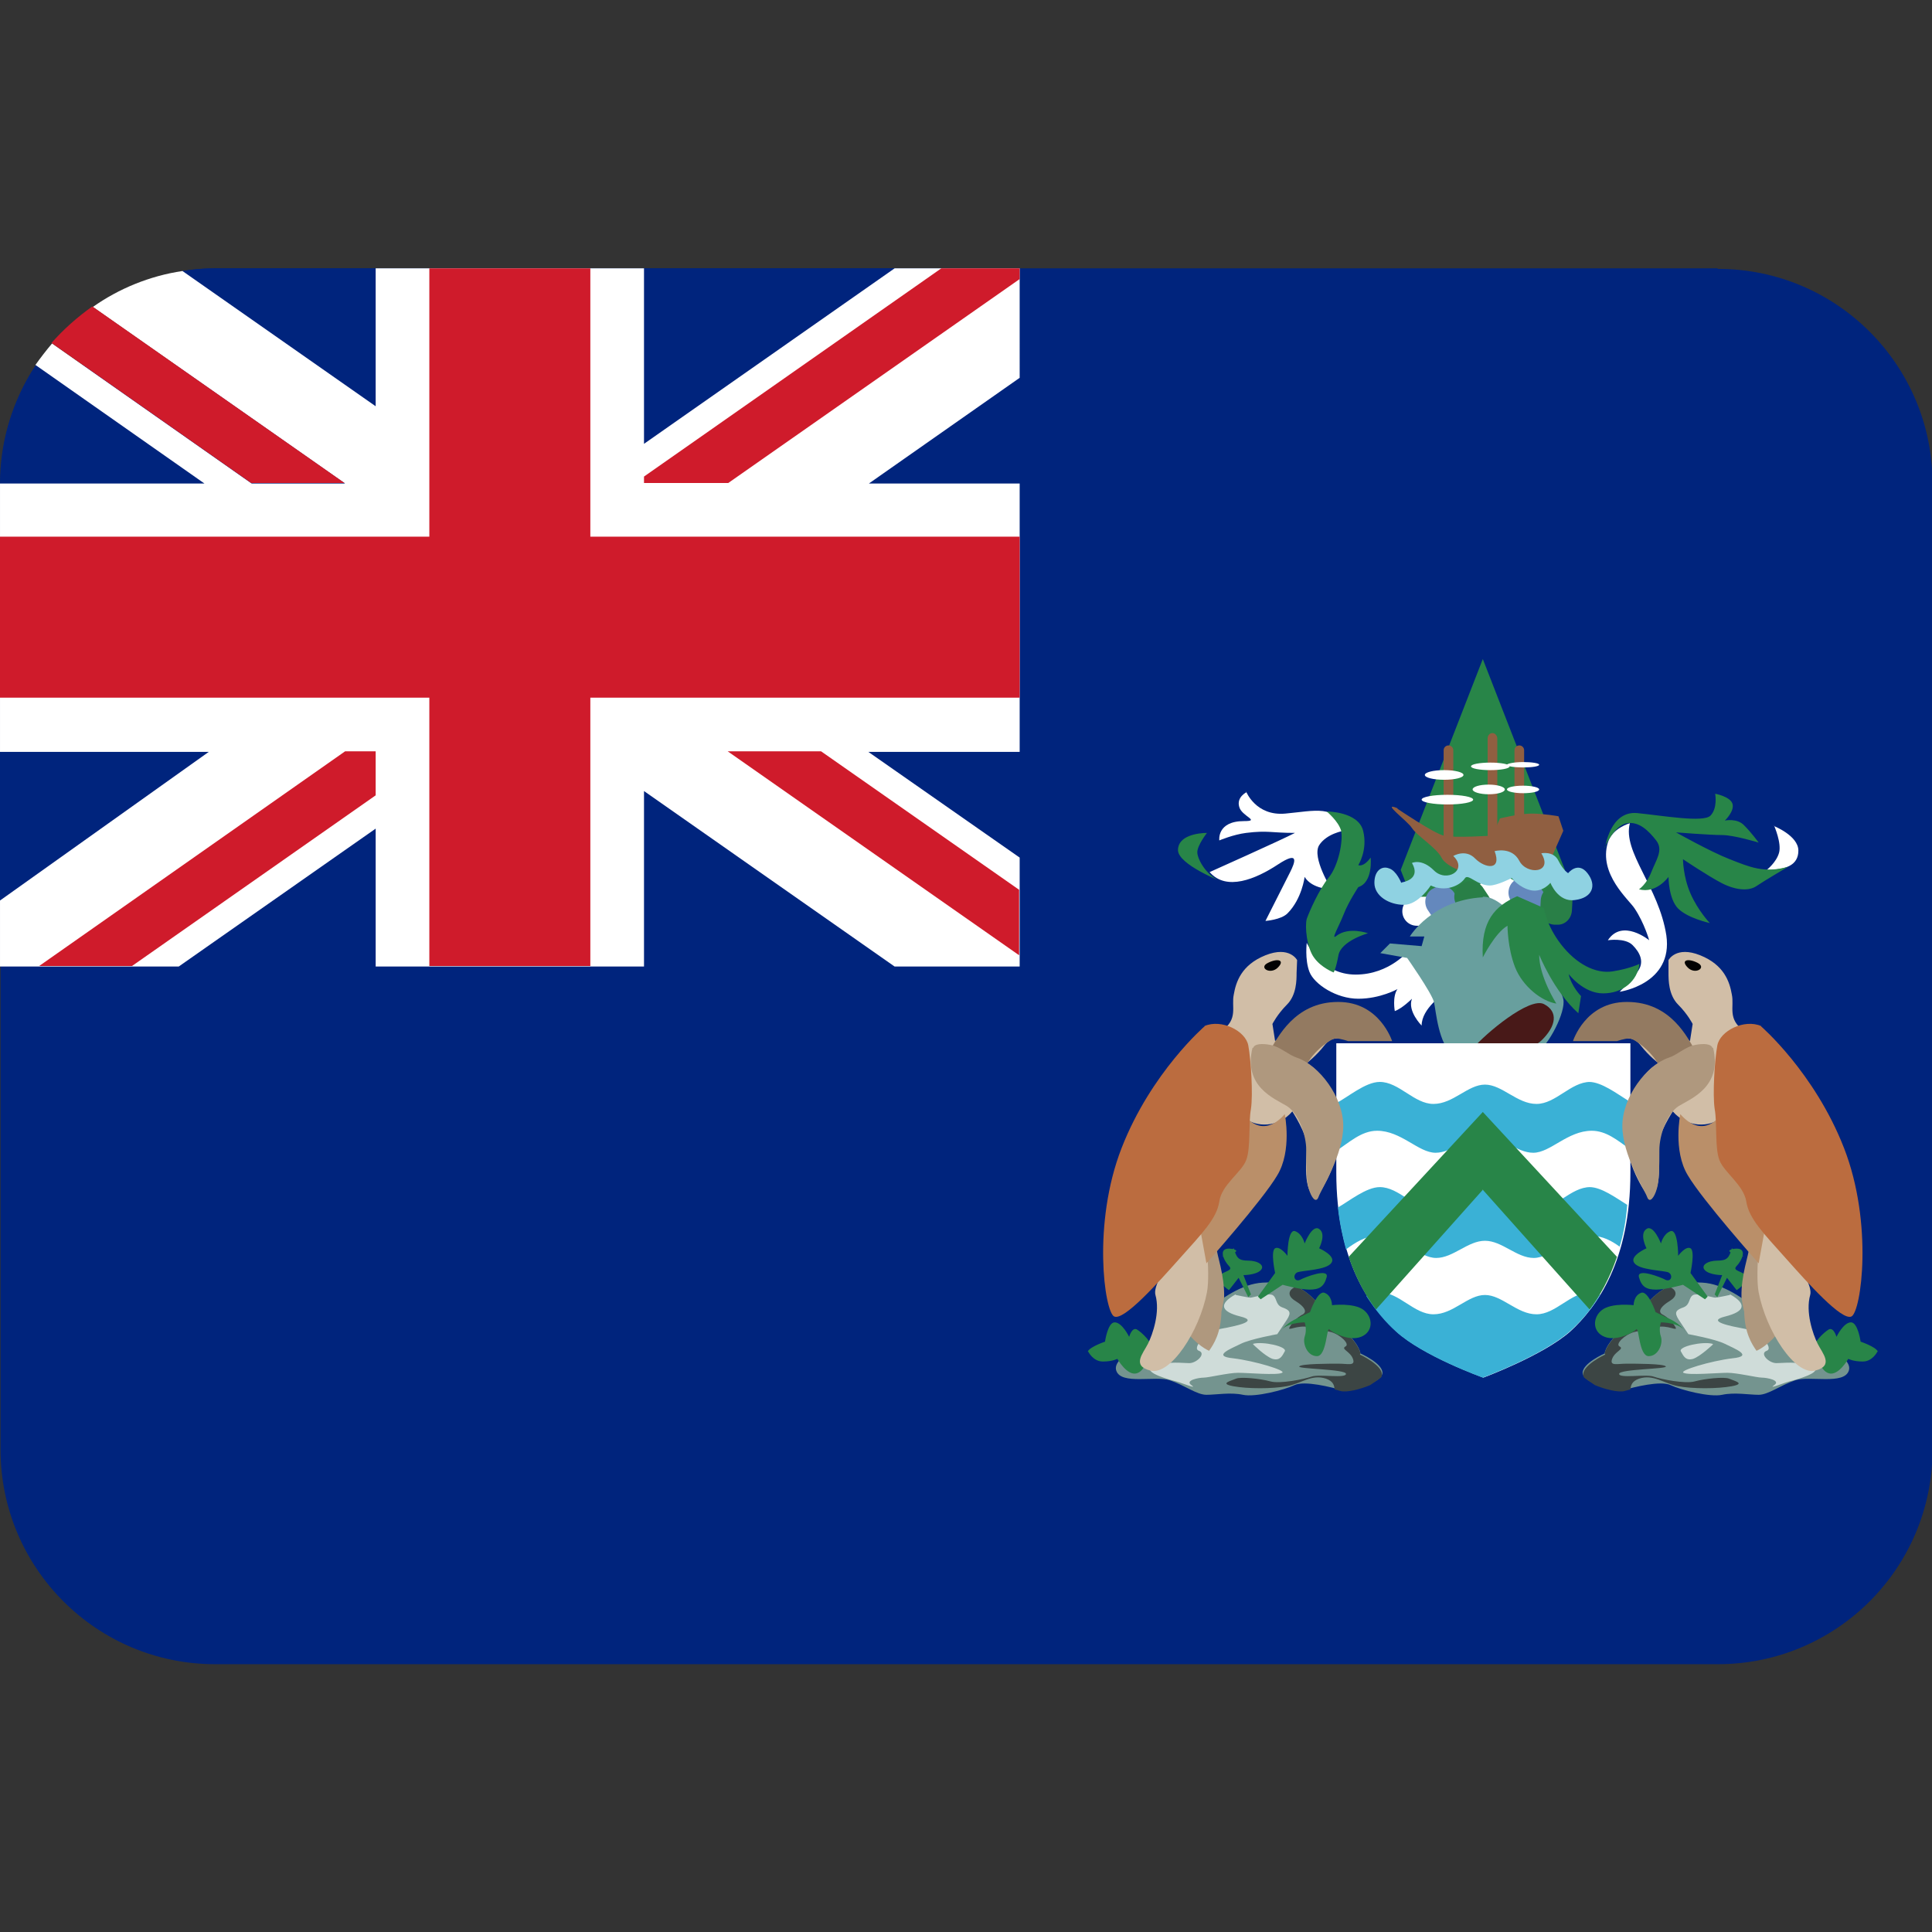 <svg viewBox="0 0 36 36" xmlns="http://www.w3.org/2000/svg"><rect x="0" y="0" width="36" height="36" fill="#333333" stroke="none"/><path d="m32 5h-28c-.21 0-.41.02-.6.05v1.75h-2.73c-.42.63-.66 1.39-.66 2.21v18c0 2.21 1.79 4 4 4h28c2.21 0 4-1.79 4-4v-18c0-2.21-1.79-4-4-4z" fill="#00247d"/><path d="m29.16 16.21-1.53 3.93-1.53-3.93 1.53-3.93z" fill="#288548"/><path d="m24.35 17.57s.27.59.91.59 1-.46 1-.46l.64.82s-.41.27-.41.59c0 0-.27-.27-.18-.5 0 0-.18.18-.32.23 0 0-.05-.27.05-.41 0 0-.32.18-.73.18s-.82-.27-.91-.5-.05-.55-.05-.55zm2.55-.59c0 .15-.12.27-.27.27h-.23c-.15 0-.27-.12-.27-.27s.12-.27.27-.27h.23c.15 0 .27.12.27.27zm1.41-.36c0 .15-.12.27-.27.27h-.23c-.15 0-.27-.12-.27-.27s.12-.27.27-.27h.23c.15 0 .27.12.27.27z" fill="#fff"/><path d="m27.08 17.19c-.13.08-.3.04-.38-.09l-.1-.15c-.08-.13-.04-.3.08-.38l.04-.02c.13-.08.3-.04.38.09l.1.15c.08.13.04.3-.08.38zm1.55-.18c-.13.08-.3.04-.38-.08l-.1-.15c-.08-.13-.04-.3.08-.38l.04-.02c.13-.08.3-.04.38.08l.1.15c.08.13.04.3-.08.38z" fill="#6488bd"/><path d="m27.62 17.1c-.13.08-.3.04-.38-.09l-.1-.15c-.08-.13-.04-.3.08-.38l.04-.02c.13-.08.3-.04.38.09l.1.15c.08.13.04.3-.08.38zm1.34.13c-.15-.01-.27-.13-.26-.28l.01-.18c.01-.15.13-.27.28-.26h.05c.15.01.27.13.26.28l-.01.18c-.01.15-.13.27-.28.26z" fill="#297f47"/><path d="m27.63 16.71c.59-.03 1.46 1.68 1.5 1.91.05.23-.27.86-.5 1s-1.27.27-1.55.05-.32-.82-.36-1c-.05-.18-.5-.82-.5-.82l-.5-.09.18-.18.59.05.05-.18h-.27s.41-.68 1.36-.73z" fill="#689f9e"/><path d="m27.45 19.53c.23-.27 1.05-.96 1.32-.82s.23.41-.05.68c-.27.27-1.27.14-1.27.14z" fill="#481918"/><path d="m27.63 19.44h-2.73v2.41c0 1.64.62 2.5 1.12 2.96s1.62.86 1.62.86 1.11-.41 1.62-.86c.5-.46 1.12-1.32 1.12-2.96v-2.41z" fill="#fff"/><path d="m29.63 24.08c-.36 0-.64.41-1 .41s-.64-.36-.96-.36-.59.36-.96.36c-.36 0-.64-.41-1-.41-.08 0-.17.03-.25.07.18.28.37.5.55.66.5.46 1.62.86 1.62.86s1.11-.41 1.62-.86c.19-.17.39-.39.57-.69-.06-.02-.12-.04-.18-.04zm0-1.96c-.36 0-.64.41-1 .41s-.64-.36-.96-.36-.59.36-.96.36c-.36 0-.64-.41-1-.41-.25 0-.57.26-.78.38.03.29.09.55.15.78.18-.13.36-.25.59-.25.45 0 .77.41 1.09.41s.59-.32.91-.32.59.32.91.32.64-.41 1.09-.41c.19 0 .36.09.51.2.07-.23.12-.49.14-.78-.21-.13-.48-.33-.7-.33zm0-1.96c-.36 0-.64.41-1 .41s-.64-.36-.96-.36-.59.36-.96.36c-.36 0-.64-.41-1-.41-.27 0-.6.29-.82.4v.89c.24-.15.47-.38.77-.38.45 0 .77.41 1.09.41s.59-.32.91-.32.59.32.91.32.64-.41 1.09-.41c.27 0 .48.18.68.32v-.88c-.21-.13-.5-.35-.73-.35z" fill="#3ab1d6"/><path d="m25.13 23.42c.14.41.32.73.51.98l1.99-2.23 1.99 2.23c.19-.25.37-.57.51-.98l-2.5-2.7z" fill="#288548"/><path d="m23.53 23.9c.15-.01.47-.01.59.05.38.17.64.59.64.59s.55.41.59.68c0 0 .41.18.41.36s-.59.36-.77.32c-.18-.05-.68-.18-.87-.09s-.73.23-.96.18-.5 0-.68 0-.41-.18-.68-.27-.91.09-1-.18.64-.55.91-.55 1.05-1.05 1.82-1.09z" fill="#74948f"/><path d="m23.03 24.13s.23.05.27.05.32-.09.41-.05c.09.05.05.18.18.23.14.05.18.09.09.23l-.18.27s-.5.09-.68.18-.55.23-.14.27c.41.05 1 .23.91.27-.09.05-.64 0-.82 0s-.55.09-.64.09-.36.05-.23.14-.18-.05-.36-.09c-.18-.05-.59-.18-.32-.27s.5-.05.64-.05.32-.18.18-.23.14-.36.41-.41.73-.14.36-.23c-.36-.09-.41-.23-.09-.41z" fill="#cfdcd9"/><path d="m23.35 25.04c.18-.05.64.05.59.14s-.09.18-.23.14c-.14-.05-.36-.27-.36-.27z" fill="#cfdcd9"/><path d="m25.35 25.22c-.05-.27-.59-.68-.59-.68s-.24-.39-.6-.57c-.14.05-.19.16-.04.26.23.14.23.23.14.27-.09.05-.18.14-.23.23s.14-.05.36 0c.23.05.23.05.41.09.18.05.36.23.27.27-.09.05.09.09.14.23s-.09.09-.27.09-.68 0-.73.05.87.05.87.14-.5 0-.64.05-.59.14-.77.09-.55-.09-.64-.05-.32.09-.05.14.73.05 1 0 .46-.23.73-.14c.14.05.15.13.16.2l.11.03c.11.03.36-.03.55-.11.07-.05.14-.09.2-.14.02-.02.02-.04.02-.06 0-.18-.41-.37-.41-.37z" fill="#3c4544"/><path d="m23.76 23.72s-.09-.41 0-.46.23.14.23.14 0-.5.14-.46c.14.05.18.23.18.23s.14-.36.27-.27c.14.09 0 .36 0 .36s.32.14.23.27c-.09.14-.55.14-.64.18-.09.05-.05.18.05.14.09-.05.55-.23.5-.05s-.14.23-.32.23-.5-.09-.5-.09l-.41.27-.05-.05zm-.77-.46c.05.18.09.23.27.23s.32.09.23.18-.32.09-.32.09l.14.36-.05.05-.18-.36-.18.23s-.27-.18-.18-.27.27-.09.18-.18-.23-.36.05-.32c.27.05-.18.14-.18.14m-2.5 1.77c.05-.09.32-.18.32-.18s.05-.36.18-.36c.14 0 .27.27.27.27s.05-.18.14-.14c.09.05.32.27.27.36s-.09.41-.27.46-.36-.27-.36-.27-.09.05-.27.05-.27-.18-.27-.18zm4.14-.73s.14-.41.27-.36c.14.05.14.23.14.23s.41-.05.59.09.18.41-.05.5-.55-.09-.59-.14c-.05-.05-.05.5-.23.5s-.27-.23-.23-.36c.05-.14 0-.27 0-.27s-.36 0-.46.18c0 0 .09-.14.27-.23z" fill="#288548"/><path d="m24.17 17.89s-.14-.27-.59-.09-.55.5-.59.73c-.05.23.09.46-.23.68s-.55 1.64-.18 1.59c.36-.05.46-.09.64.05s.59.18.86-.14c0 0 .27.41.27.64s-.09.86.18.96c0 0 .41-.55.41-1.09s-.14-1.14-.59-1.41c0 0 .18-.14.32-.32s.23-.14.5-.14h.73s-.18-.41-.41-.5-.64-.32-1.05 0-.68.55-.68.55l-.05-.32s.09-.18.27-.36.18-.46.18-.59z" fill="#d1bea7"/><path d="m24.94 18.67c.77 0 1 .73 1 .73h-.82s-.14-.05-.23-.05-.41.23-.55.5-.82-.05-.68-.27c.14-.23.46-.91 1.27-.91z" fill="#937a61"/><path d="m23.35 19.53c.02-.08.16-.09.32-.06.18.03.34.19.5.24.41.14.86.73.86 1.27s-.41 1.18-.46 1.32-.14 0-.18-.14c-.05-.14-.05-.45-.05-.73s-.14-.68-.36-.82c-.23-.14-.82-.36-.64-1.09zm-.68 3.73c0 .11.15.5.14.91 0 .03-.04.24-.05.27-.01.4-.14.6-.23.73 0 0-.23-.09-.46-.41s-.27-.64-.14-.91c.14-.27.73-.59.73-.59z" fill="#af987e"/><path d="m22.4 22.76c.05 0 .16.95.09 1.32-.14.73-.68 1.55-1.05 1.46-.36-.09-.14-.32-.05-.5s.23-.59.14-.91.86-1.37.86-1.37z" fill="#d1bea7"/><path d="m23.12 20.67c.14.27.46.5.82.09 0 0 .14.68-.14 1.14-.27.46-1.32 1.64-1.32 1.64l-.14-.77z" fill="#ba8f69"/><path d="m22.44 19.12c.32-.14.77.09.82.36s.09.91.05 1.18c-.05.27 0 .73-.09.96s-.46.46-.5.77c-.05.32-.32.59-.73 1.05s-1.05 1.18-1.23 1.09-.41-1.73.14-3.14 1.55-2.27 1.55-2.27z" fill="#bb6c3f"/><path d="m23.63 17.94c.18-.09.32-.05.18.09s-.37 0-.18-.09z" fill="#020202"/><path d="m31.72 23.9c-.15-.01-.47-.01-.59.05-.38.17-.64.59-.64.59s-.55.41-.59.68c0 0-.41.18-.41.36s.59.36.77.32c.18-.05.68-.18.87-.09s.73.23.96.18.5 0 .68 0 .41-.18.68-.27.91.09 1-.18-.64-.55-.91-.55-1.05-1.05-1.82-1.09z" fill="#74948f"/><path d="m32.23 24.13s-.23.05-.27.05-.32-.09-.41-.05c-.09.05-.05.18-.18.23-.14.05-.18.09-.09.23l.18.27s.5.09.68.18.55.23.14.27c-.41.05-1 .23-.91.27.09.05.64 0 .82 0s.55.09.64.09.36.05.23.14.18-.05.36-.09c.18-.05.59-.18.32-.27s-.5-.05-.64-.05-.32-.18-.18-.23-.14-.36-.41-.41-.73-.14-.36-.23c.36-.09.41-.23.09-.41z" fill="#cfdcd9"/><path d="m31.91 25.04c-.18-.05-.64.05-.59.14s.09.18.23.14c.14-.05.37-.27.37-.27z" fill="#cfdcd9"/><path d="m29.9 25.22c.05-.27.59-.68.59-.68s.24-.39.6-.57c.14.05.19.16.04.26-.23.14-.23.23-.14.27.09.05.18.14.23.23s-.14-.05-.36 0c-.23.05-.23.05-.41.09-.18.05-.36.23-.27.27.09.05-.09.09-.14.23s.09.09.27.09.68 0 .73.05-.87.05-.87.14.5 0 .64.05.59.14.77.09.55-.09.64-.05.32.09.05.14-.73.05-1 0-.46-.23-.73-.14c-.14.05-.15.13-.16.2l-.11.03c-.11.03-.36-.03-.55-.11-.07-.05-.14-.09-.2-.14-.02-.02-.02-.04-.02-.06 0-.18.41-.37.41-.37z" fill="#3c4544"/><path d="m31.5 23.72s.09-.41 0-.46-.23.14-.23.14 0-.5-.14-.46c-.14.05-.18.23-.18.23s-.14-.36-.27-.27c-.14.09 0 .36 0 .36s-.32.14-.23.27c.09.14.55.14.64.18.09.05.05.18-.05.14-.09-.05-.55-.23-.5-.05s.14.23.32.23.5-.09.5-.09l.41.27.05-.05zm.77-.46c-.05.18-.09.23-.27.23s-.32.09-.23.18.32.09.32.09l-.14.36.05.05.18-.36.18.23s.27-.18.18-.27-.27-.09-.18-.18.23-.36-.05-.32c-.27.05.18.14.18.14m2.5 1.77c-.05-.09-.32-.18-.32-.18s-.05-.36-.18-.36c-.14 0-.27.27-.27.27s-.05-.18-.14-.14c-.09.05-.32.27-.27.36s.09.41.27.46.36-.27.36-.27.09.05.27.05.27-.18.27-.18zm-4.14-.73s-.14-.41-.27-.36c-.14.05-.14.23-.14.23s-.41-.05-.59.09-.18.41.05.5.55-.09.59-.14c.05-.05.05.5.23.5s.27-.23.23-.36c-.05-.14 0-.27 0-.27s.36 0 .46.18c0 0-.09-.14-.27-.23z" fill="#288548"/><path d="m31.09 17.89s.14-.27.59-.09.55.5.59.73c.05.23-.09.46.23.68s.55 1.64.18 1.59c-.36-.05-.46-.09-.64.05s-.59.18-.87-.14c0 0-.27.41-.27.64s.09.86-.18.96c0 0-.41-.55-.41-1.09s.14-1.14.59-1.41c0 0-.18-.14-.32-.32s-.23-.14-.5-.14h-.73s.18-.41.41-.5.64-.32 1.05 0 .68.55.68.55l.05-.32s-.09-.18-.27-.36-.18-.46-.18-.59 0-.23 0-.23z" fill="#d1bea7"/><path d="m30.31 18.67c-.77 0-1 .73-1 .73h.82s.14-.05.23-.05.41.23.55.5.82-.05.68-.27c-.14-.23-.45-.91-1.27-.91z" fill="#937a61"/><path d="m31.91 19.53c-.02-.08-.16-.09-.32-.06-.18.03-.34.19-.5.24-.41.14-.86.73-.86 1.27s.41 1.18.46 1.32.14 0 .18-.14c.05-.14.05-.45.05-.73s.14-.68.36-.82c.23-.14.82-.36.64-1.09zm.68 3.73c0 .11-.15.5-.14.91 0 .03.04.24.05.27.01.4.14.6.23.73 0 0 .23-.09.46-.41s.27-.64.14-.91c-.14-.27-.73-.59-.73-.59z" fill="#af987e"/><path d="m32.86 22.76c-.05 0-.16.95-.09 1.32.14.73.68 1.55 1.05 1.46.36-.09.14-.32.05-.5s-.23-.59-.14-.91-.86-1.37-.86-1.37z" fill="#d1bea7"/><path d="m32.13 20.67c-.14.27-.46.5-.82.09 0 0-.14.68.14 1.14.27.46 1.32 1.64 1.32 1.64l.14-.77z" fill="#ba8f69"/><path d="m32.82 19.12c-.32-.14-.77.09-.82.36s-.09.91-.05 1.18c.05.27 0 .73.09.96s.45.46.5.77c.05.32.32.59.73 1.05s1.05 1.18 1.23 1.09.41-1.73-.14-3.14-1.55-2.27-1.55-2.27z" fill="#bb6c3f"/><path d="m31.63 17.94c-.18-.09-.32-.05-.18.09s.36 0 .18-.09z" fill="#020202"/><path d="m23.22 14.75s.18.46.73.41.96-.18 1.09.32c0 0-.32.05-.46.27-.14.23.23.82.23.82s-.36 0-.5-.23c0 0-.05.41-.32.68-.12.12-.41.14-.41.14l.46-.91c.09-.18.18-.41-.23-.14s-.96.5-1.27.14c0 0 1.32-.59 1.59-.73-.45 0-.5-.05-.91 0-.24.03-.5.14-.5.14s-.05-.36.46-.36c.32 0-.05-.09-.09-.27-.05-.18.14-.27.14-.27zm6.96 3.73s1-.14.87-1.05c-.14-.91-.82-1.55-.68-2.09 0 0-.33.09-.41.36-.18.59.4 1.07.5 1.23.18.27.27.59.27.59s-.5-.41-.77 0c0 0 .32-.05.46.09s.23.32.09.5-.32.36-.32.36zm2.87-3.09s.46.18.46.46c0 .27-.23.36-.59.36 0 0 .18-.14.23-.32s-.09-.5-.09-.5z" fill="#fff"/><path d="m26.04 15.07s.68.46.86.5c.18.05.91 0 .91 0l.14-.32s.36-.09.59-.09.5.05.5.05l.09.27-.36.82h-1.23c-.18 0-.59-.14-.68-.32s-.46-.41-.55-.55-.59-.5-.27-.37z" fill="#905f41"/><path d="m27.9 15.56c0 .06-.04.1-.09.1s-.09-.05-.09-.1v-1.8c0-.06.04-.1.09-.1s.09.05.09.1zm-.82.06c0 .05-.04.09-.09.09s-.09-.04-.09-.09v-1.64c0-.05.04-.09.09-.09s.09.04.09.09zm1.32 0c0 .05-.04.09-.09.09s-.09-.04-.09-.09v-1.64c0-.05.04-.09.09-.09s.09.04.09.09z" fill="#905f41"/><path d="m27.27 14.44c0 .05-.16.09-.36.09s-.36-.04-.36-.09.16-.09.36-.09.36.04.36.09zm.18.46c0 .05-.21.09-.48.09-.26 0-.48-.04-.48-.09s.21-.09.48-.09.48.04.48.09zm.68-.62c0 .04-.16.07-.36.07s-.36-.03-.36-.07.16-.07.36-.07.36.03.36.07z" fill="#fff"/><path d="m28.68 14.25c0 .03-.13.05-.3.05-.16 0-.3-.02-.3-.05 0-.02.13-.05.3-.05.16 0 .3.02.3.05zm-.64.46c0 .05-.13.09-.3.09-.16 0-.3-.04-.3-.09s.13-.09.3-.09c.16 0 .3.04.3.09zm.64 0c0 .04-.13.07-.3.07-.16 0-.3-.03-.3-.07s.13-.07.3-.07c.16 0 .3.03.3.07z" fill="#fff"/><path d="m26.13 16.44s.36-.05.18-.36c0 0 .18-.09.41.14s.64 0 .36-.27c0 0 .23-.14.41.05.18.18.5.23.36-.14 0 0 .32-.09.46.18s.64.23.41-.14c0 0 .23-.05.32.14.09.18.18.23.18.23s.18-.23.36 0 .09.46-.23.5c-.32.05-.46-.32-.46-.32s-.14.18-.36.14c-.23-.05-.36-.23-.36-.23s-.27.14-.41.14c-.23 0-.4-.22-.46-.14-.09.14-.36.27-.64.14 0 0-.23.36-.5.36s-.55-.16-.55-.41c0-.23.14-.32.27-.27.14.04.23.27.23.27z" fill="#8fd2e2"/><path d="m25.49 17.39s-.5.14-.55.41-.09.32-.09.32-.23-.09-.36-.27c-.14-.18-.18-.59-.14-.73.05-.14.23-.55.41-.77s.27-.68.23-.87c-.05-.18-.27-.36-.27-.36s.59 0 .68.36-.09.64-.09.64.09.05.23-.14c0 0 .05.46-.23.55 0 0-.18.27-.27.5s-.25.5-.14.41c.23-.18.59-.05.59-.05zm-3-1.87s-.18.23-.18.36.18.46.46.55c0 0-.82-.32-.82-.59s.37-.32.55-.32zm7.42.27s.09-.68.59-.64c.5.05 1.23.18 1.37.05.14-.14.09-.41.09-.41s.27.05.32.18c.05.14-.14.32-.14.32s.23-.05.36.09c.14.14.27.32.27.32s-.46-.14-.68-.14c-.23 0-.86-.05-.86-.05s.64.36 1 .5.64.27 1.09.14c0 0-.46.27-.59.36s-.36.09-.64-.05c-.27-.14-.73-.45-.73-.45s0 .32.14.64.36.55.36.55-.41-.09-.59-.27-.18-.59-.18-.59-.23.32-.55.23c0 0 .14-.09.23-.32s.23-.41.09-.59-.32-.36-.55-.32-.41.45-.41.45zm-1.64.91c-.41.18-.68.46-.64 1.14 0 0 .23-.46.46-.59 0 0 0 .41.14.77s.5.64.77.68c0 0-.32-.5-.32-.91 0 0 .27.68.73 1.09l.05-.32s-.18-.18-.23-.41c0 0 .27.36.64.36s.64-.23.68-.55c0 0-.18.09-.5.14s-.68-.14-.96-.5-.32-.68-.32-.68z" fill="#288548"/><path d="m19 18v-13h-15c-.32 0-.6.05-.6.05v1.75h-2.73s-.04.06-.13.21c-.34.59-.54 1.27-.54 2v9z" fill="#00247d"/><path d="m19 5h-2.33l-4.67 3.27v-3.27h-5v2.57l-3.6-2.52c-.61.09-1.19.33-1.67.67l4.7 3.29h-1.74l-3.72-2.61c-.11.13-.21.26-.31.4l3.15 2.21h-3.81v5h3.89l-3.89 2.77v1.23h3.33l3.67-2.57v2.57h5v-3.27l4.67 3.27h2.33v-2.03l-2.82-1.97h2.82v-5h-2.81l2.81-1.97z" fill="#fff"/><g fill="#cf1b2b"><path d="m11 5h-3v5h-8v3h8v5h3v-5h8v-3h-8z"/><path d="m19 5h-1.46l-5.54 3.88v.12h1.57l5.43-3.8zm-17.28.71c-.28.2-.53.42-.76.68l3.72 2.61h1.74zm4.71 8.29-5.7 4h1.73l4.54-3.18v-.82zm12.56 3.8v-1.22l-3.69-2.58h-1.74z"/></g></svg>